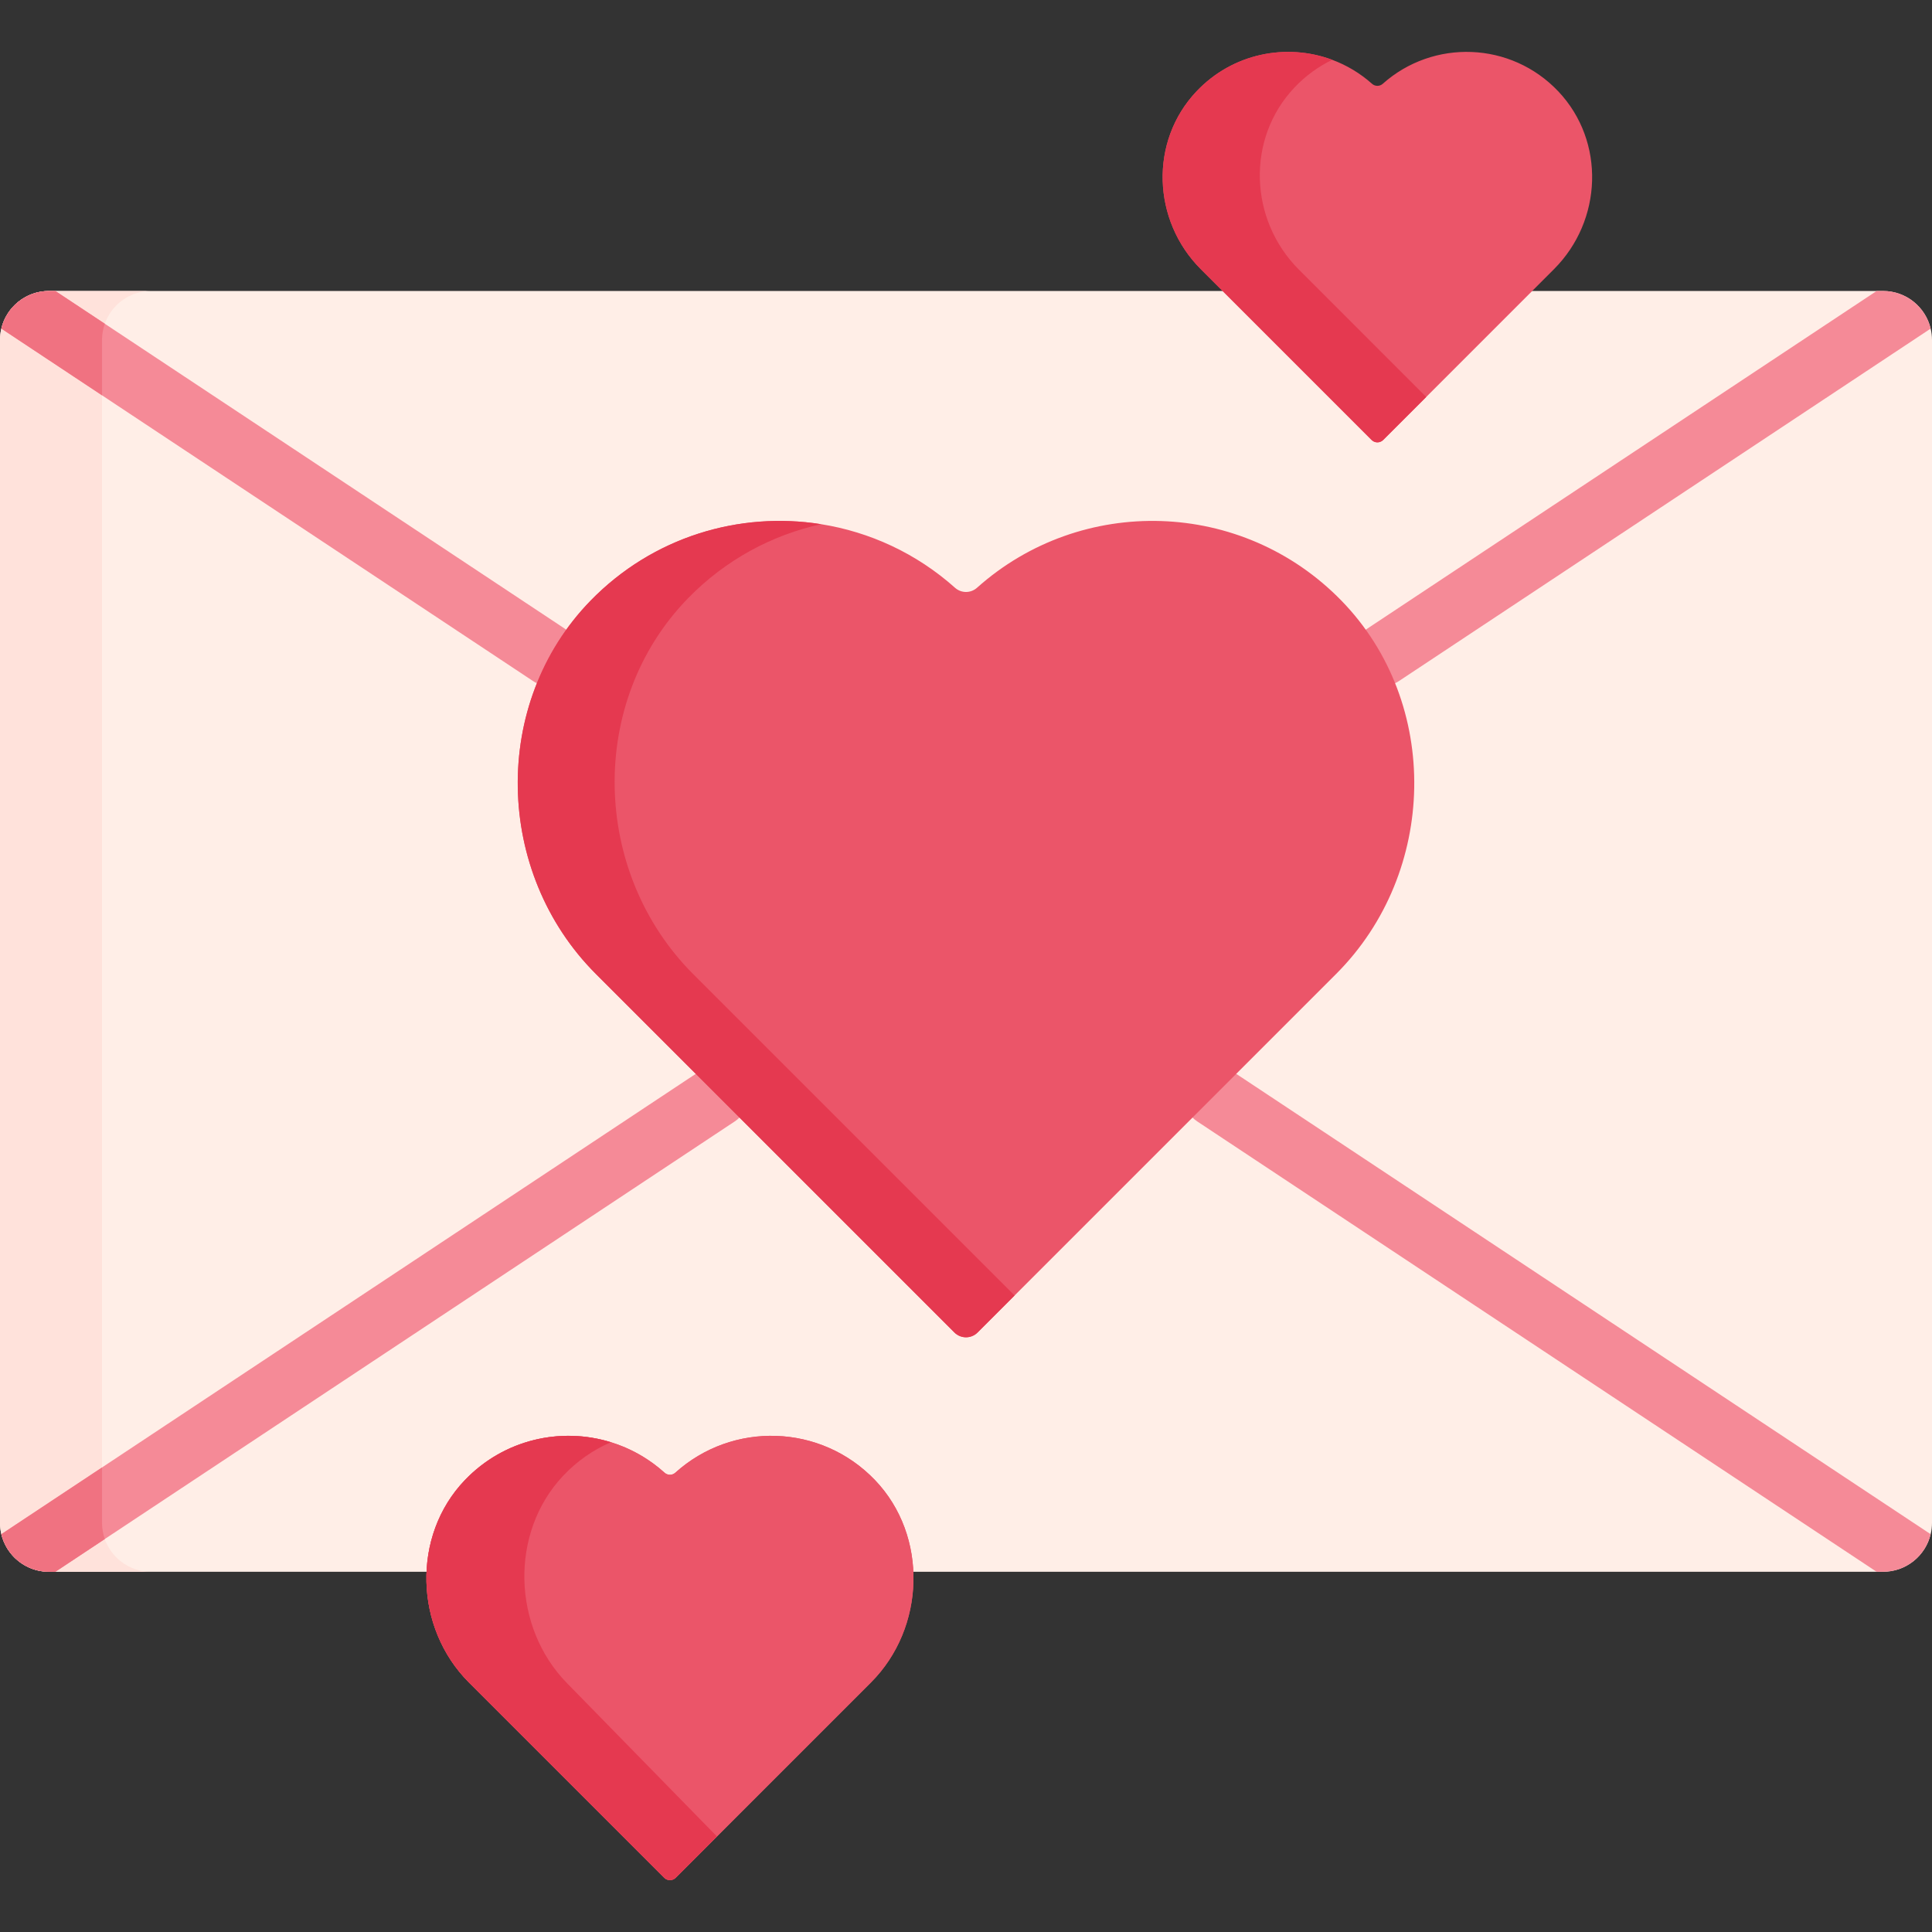 <svg id="Capa_1" enable-background="new 0 0 495.329 495.329" height="512" viewBox="0 0 495.329 495.329" width="512" xmlns="http://www.w3.org/2000/svg"><rect x="0" y="0" width="495.329" height="495.329" fill="#333333" stroke="none"/><g><path d="m495.329 87.157v303.26c0 1.005-.115 1.988-.345 2.92-1.308 5.525-6.278 9.637-12.212 9.637h-470.215c-5.933 0-10.904-4.112-12.212-9.637-.23-.932-.345-1.915-.345-2.92v-303.26c0-6.928 5.619-12.557 12.557-12.557h470.215c5.933 0 10.904 4.123 12.212 9.648.23.931.345 1.904.345 2.909z" fill="#ffeee7"/><path d="m38.717 402.974h-26.16c-6.938 0-12.557-5.619-12.557-12.557v-303.25c0-1.005.115-1.988.345-2.919 1.308-5.525 6.278-9.637 12.212-9.637h26.16c-5.483 0-10.129 3.505-11.845 8.392-.46 1.298-.712 2.7-.712 4.165v303.25c0 6.937 5.619 12.556 12.557 12.556z" fill="#ffe2db"/><path d="m170.388 377.582c-14.631-13.218-37.326-12.591-51.191 1.881-13.696 14.294-12.958 37.905 1.041 51.904l50.044 50.044c.817.817 2.142.817 2.96 0l50.044-50.044c13.999-13.999 14.737-37.61 1.041-51.904-13.866-14.472-36.561-15.098-51.191-1.881-.777.701-1.972.701-2.748 0z" fill="#eb5569"/><path d="m223.283 431.363-41.731 41.741-8.309 8.309c-.816.816-2.145.816-2.961 0l-50.05-50.05c-13.991-13.991-14.733-37.608-1.036-51.902 9.993-10.433 24.58-13.677 37.43-9.7 4.97 1.517 9.679 4.133 13.76 7.817.774.701 1.967.701 2.752 0 14.629-13.216 37.325-12.588 51.19 1.884 13.699 14.293 12.956 37.911-1.045 51.901z" fill="#eb5569"/><path d="m183.792 470.813-2.239 2.292-8.309 8.309c-.816.816-2.145.816-2.961 0l-50.05-50.05c-13.991-13.991-14.733-37.608-1.036-51.902 9.993-10.433 24.58-13.677 37.43-9.7-4.51 1.936-8.706 4.824-12.316 8.675-13.697 14.618-12.955 38.759 1.036 53.074z" fill="#e53950"/><path d="m398.41 69.012-32.753 32.763-11.04 11.029c-.816.816-2.145.816-2.961 0l-43.792-43.792c-12.463-12.463-13.227-32.774-1.109-45.582 9.25-9.774 23.052-12.473 34.814-8.089 3.662 1.36 7.126 3.411 10.192 6.142.785.701 1.967.701 2.752 0 12.923-11.521 32.868-10.872 45.006 1.946 12.118 12.809 11.354 33.12-1.109 45.583z" fill="#eb5569"/><path d="m365.658 101.775-11.04 11.029c-.816.816-2.145.816-2.961 0l-43.792-43.792c-12.463-12.463-13.227-32.774-1.109-45.582 9.25-9.774 23.052-12.473 34.814-8.089-3.537 1.695-6.823 4.06-9.679 7.084-12.431 13.122-11.647 33.946 1.141 46.722z" fill="#e53950"/><g><path d="m188.375 287.513-174.175 115.461h-1.643c-5.933 0-10.904-4.112-12.212-9.637l179.365-118.904c3.61-2.396 8.476-1.413 10.872 2.197 2.397 3.621 1.413 8.487-2.207 10.883z" fill="#f58a97"/></g><g><path d="m494.984 84.248-136.326 90.368c-1.329.879-2.836 1.308-4.322 1.308-2.543 0-5.044-1.235-6.551-3.516-2.396-3.61-1.413-8.486 2.208-10.872l131.147-86.936h1.632c5.933 0 10.904 4.123 12.212 9.648z" fill="#f58a97"/></g><g><path d="m147.544 172.408c-1.507 2.281-4.008 3.516-6.551 3.516-1.486 0-2.993-.429-4.322-1.308l-106.775-70.78-3.736-2.48-25.815-17.108c1.308-5.525 6.278-9.637 12.212-9.637h1.643l12.672 8.392 3.024 2.009 115.44 76.524c3.621 2.396 4.604 7.262 2.208 10.872z" fill="#f58a97"/></g><g><path d="m494.984 393.337c-1.308 5.525-6.278 9.637-12.212 9.637h-1.643l-174.175-115.461c-3.621-2.396-4.604-7.262-2.208-10.883 2.396-3.61 7.262-4.594 10.872-2.197z" fill="#f58a97"/></g><path d="m26.872 83.002c-.46 1.298-.712 2.7-.712 4.165v14.189l-25.815-17.108c1.308-5.525 6.278-9.637 12.212-9.637h1.643z" fill="#f07281"/><path d="m26.872 394.582c-.46-1.298-.712-2.7-.712-4.165v-14.189l-25.815 17.108c1.308 5.525 6.278 9.637 12.212 9.637h1.643z" fill="#f07281"/><path d="m342.574 249.685-91.948 91.948c-1.632 1.632-4.29 1.632-5.923 0l-91.948-91.948c-25.951-25.961-26.956-69.398-1.339-95.694 15.968-16.387 38.163-22.927 59.101-19.599 12.41 1.978 24.371 7.409 34.333 16.303 1.611 1.434 4.018 1.434 5.63 0 26.767-23.911 67.996-22.812 93.434 3.296 25.615 26.296 24.611 69.733-1.34 95.694z" fill="#eb5569"/><path d="m260.117 332.142-9.491 9.491c-1.632 1.632-4.29 1.632-5.923 0l-91.948-91.948c-25.951-25.961-26.956-69.398-1.339-95.694 15.968-16.387 38.163-22.927 59.101-19.599-12.546 2.752-24.465 9.083-34.123 18.992-25.805 26.485-24.789 70.246 1.35 96.385z" fill="#e53950"/></g></svg>